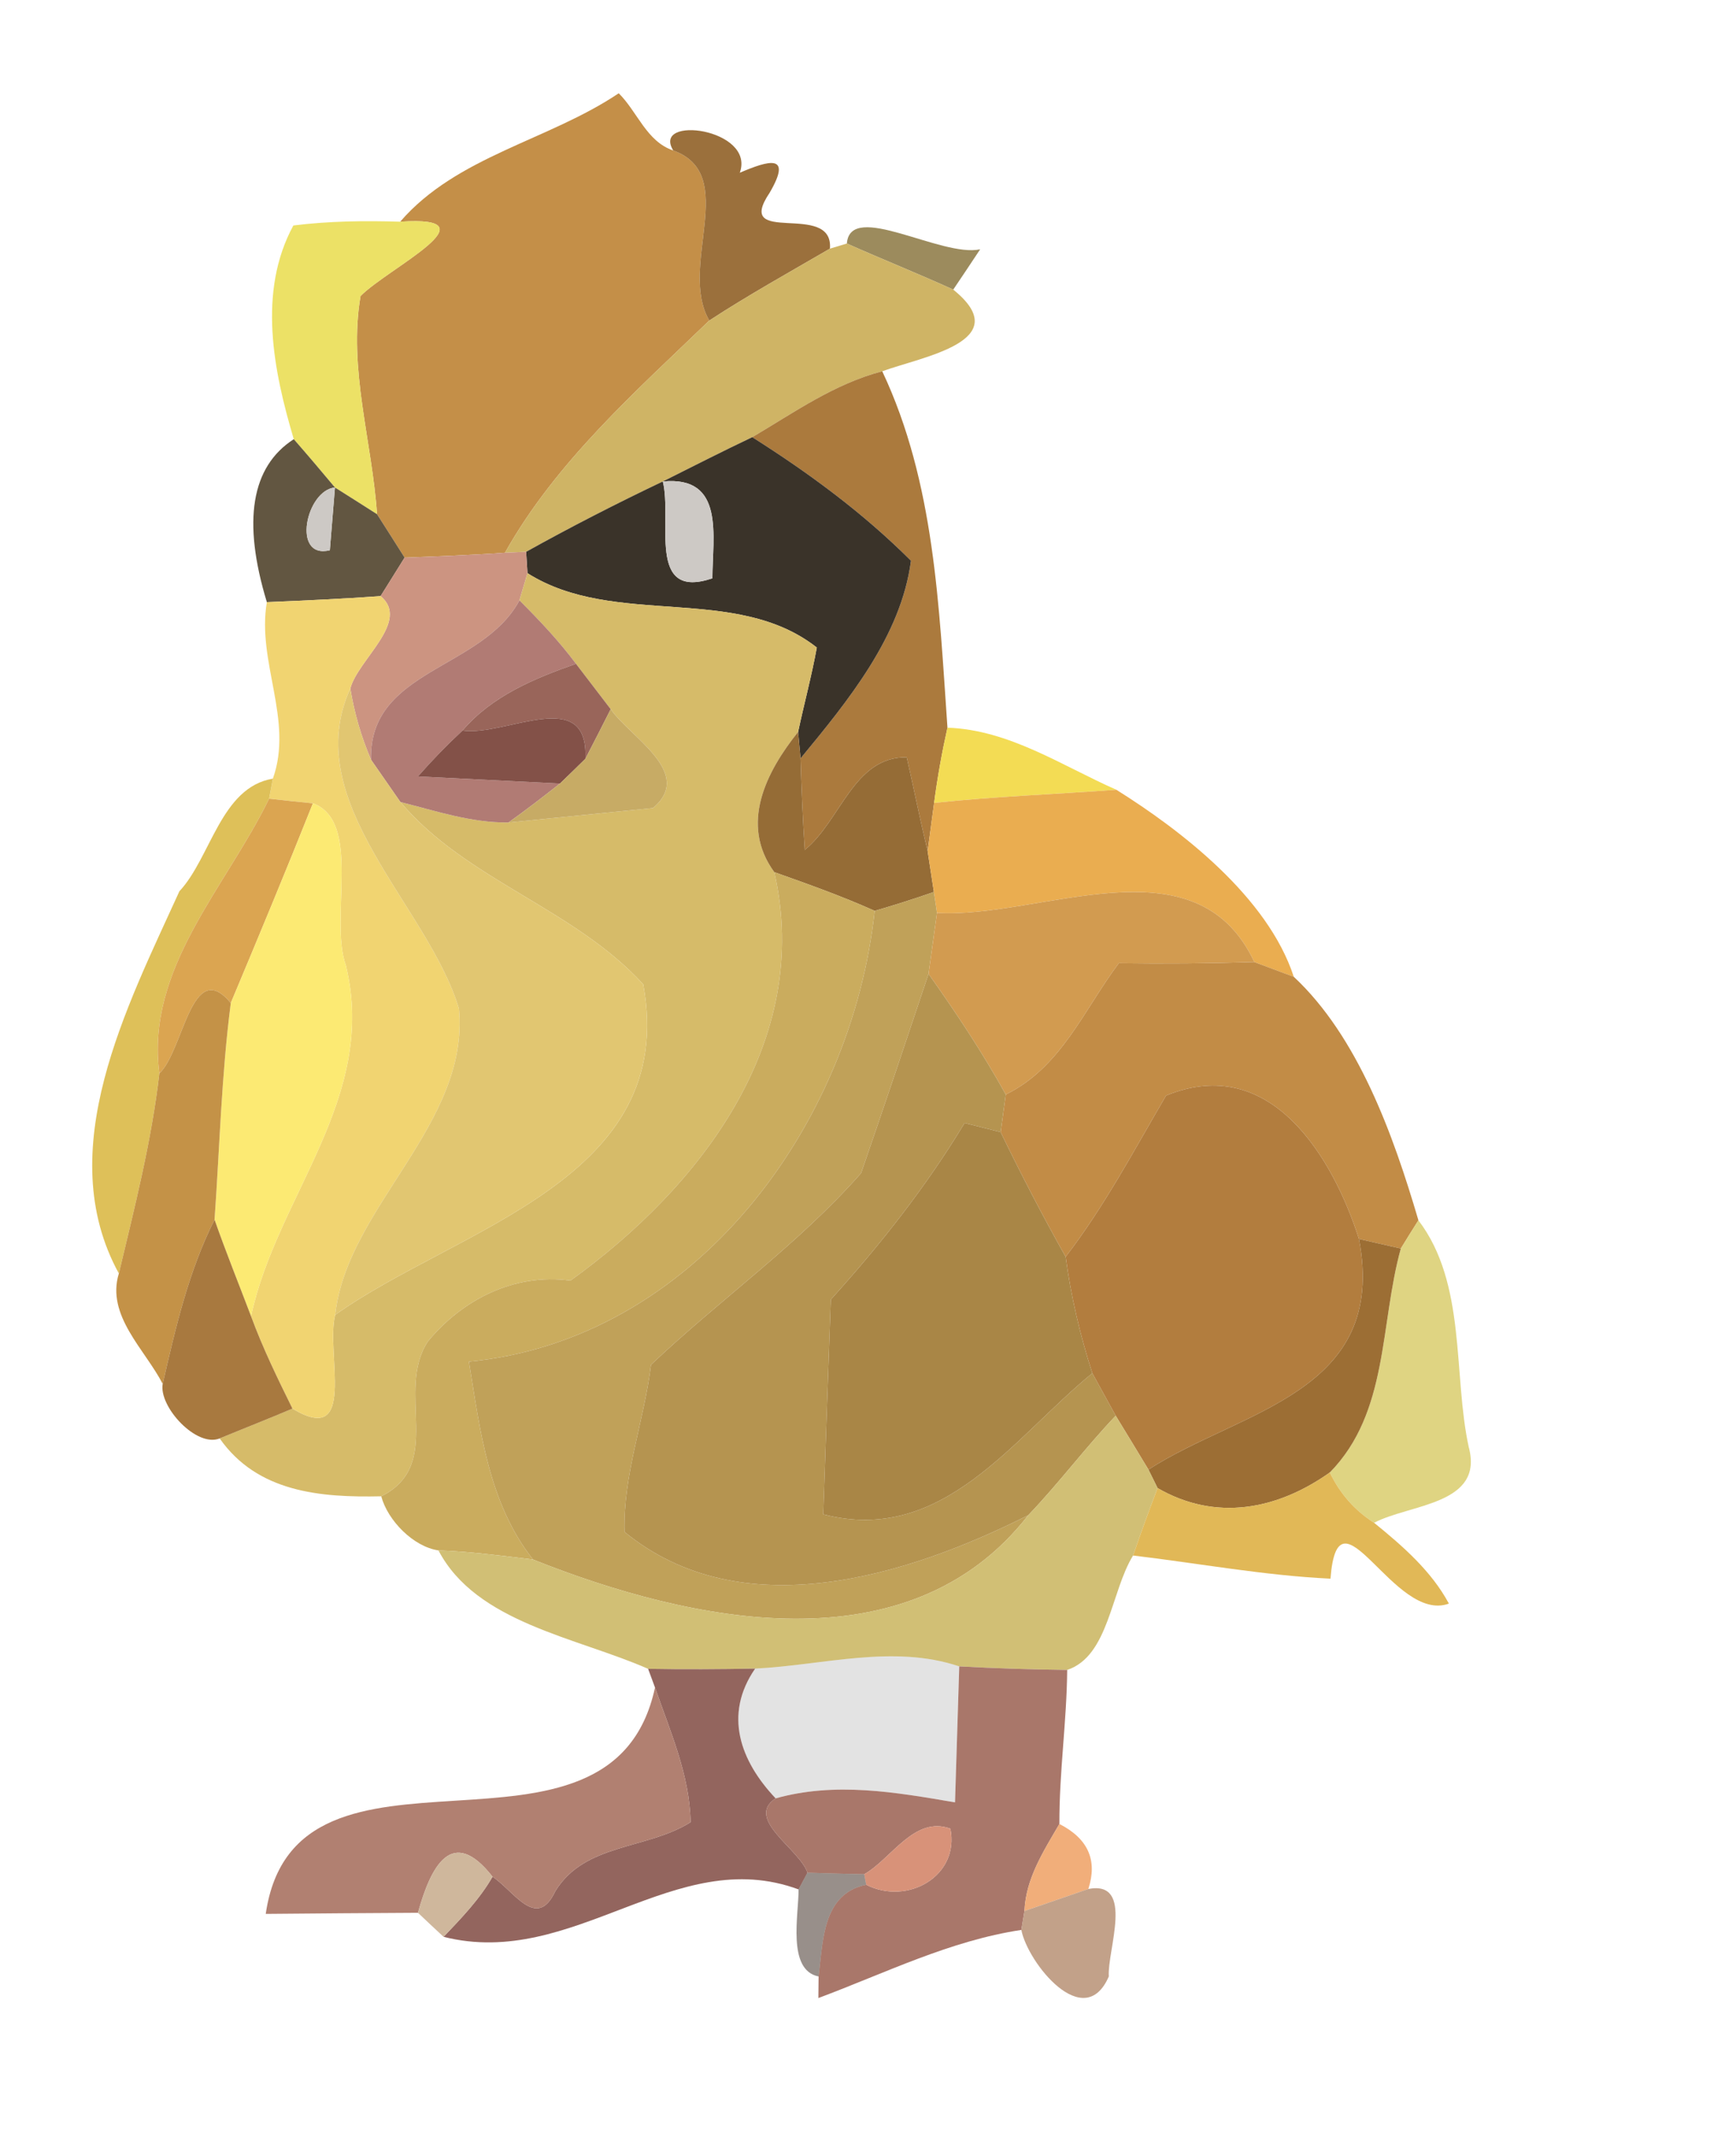 <?xml version="1.0" encoding="UTF-8" ?>
<!DOCTYPE svg PUBLIC "-//W3C//DTD SVG 1.1//EN" "http://www.w3.org/Graphics/SVG/1.1/DTD/svg11.dtd">
<svg width="78pt" height="96pt" viewBox="0 0 78 96" version="1.1" xmlns="http://www.w3.org/2000/svg">
<g id="#c48f48fe">
<path fill="#c48f48" opacity="1.00" d=" M 17.98 9.96 C 20.53 7.01 24.65 6.31 27.80 4.19 C 28.64 5.02 29.05 6.36 30.25 6.76 C 33.26 7.85 30.45 11.96 31.87 14.40 C 28.54 17.61 24.98 20.75 22.69 24.83 C 21.19 24.94 19.68 24.99 18.18 25.05 C 17.87 24.56 17.25 23.58 16.94 23.10 C 16.72 19.84 15.64 16.55 16.20 13.30 C 17.40 12.07 22.36 9.67 17.98 9.96 Z" />
</g>
<g id="#966933f1">
<path fill="#966933" opacity="0.95" d=" M 30.25 6.76 C 29.26 5.16 33.95 5.77 33.24 7.76 C 34.53 7.21 35.62 6.88 34.58 8.66 C 32.93 11.11 37.46 9.00 37.29 11.17 C 35.47 12.23 33.63 13.25 31.87 14.40 C 30.45 11.96 33.26 7.85 30.25 6.76 Z" />
</g>
<g id="#ece062f7">
<path fill="#ece062" opacity="0.97" d=" M 13.18 10.13 C 14.77 9.93 16.38 9.91 17.98 9.96 C 22.36 9.67 17.40 12.07 16.20 13.30 C 15.64 16.55 16.72 19.84 16.94 23.10 C 16.47 22.80 15.53 22.20 15.05 21.90 C 14.44 21.17 13.83 20.45 13.20 19.73 C 12.28 16.64 11.57 13.10 13.18 10.13 Z" />
</g>
<g id="#857038ce">
<path fill="#857038" opacity="0.81" d=" M 38.05 10.94 C 38.20 9.00 42.29 11.58 44.04 11.20 C 43.74 11.65 43.14 12.56 42.83 13.01 C 41.25 12.29 39.64 11.65 38.05 10.94 Z" />
</g>
<g id="#cfb465fd">
<path fill="#cfb465" opacity="1.00" d=" M 37.29 11.17 L 38.05 10.94 C 39.64 11.65 41.25 12.29 42.83 13.01 C 45.70 15.33 41.43 16.02 39.64 16.68 C 37.49 17.24 35.68 18.53 33.80 19.64 C 32.45 20.28 31.12 20.96 29.78 21.63 C 27.70 22.62 25.65 23.67 23.64 24.79 L 22.69 24.83 C 24.98 20.75 28.54 17.61 31.87 14.40 C 33.63 13.25 35.47 12.23 37.29 11.17 Z" />
</g>
<g id="#ab7a3dfc">
<path fill="#ab7a3d" opacity="1.00" d=" M 33.80 19.64 C 35.68 18.53 37.49 17.24 39.64 16.68 C 42.00 21.68 42.19 27.26 42.57 32.69 C 42.32 33.81 42.12 34.93 41.97 36.07 C 41.90 36.61 41.75 37.70 41.68 38.24 C 41.34 36.84 41.06 35.42 40.74 34.02 C 38.35 33.99 37.77 36.88 36.16 38.18 C 36.07 36.81 36.01 35.44 35.97 34.07 C 38.09 31.50 40.49 28.58 40.93 25.19 C 38.79 23.05 36.36 21.26 33.80 19.64 Z" />
</g>
<g id="#5f533dfa">
<path fill="#5f533d" opacity="0.98" d=" M 11.99 27.05 C 10.88 23.40 11.29 20.96 13.20 19.73 C 13.83 20.45 14.44 21.17 15.05 21.90 C 13.75 22.02 13.09 25.14 14.82 24.72 C 14.88 24.02 14.99 22.61 15.05 21.90 C 15.53 22.20 16.47 22.80 16.94 23.10 C 17.25 23.58 17.87 24.56 18.18 25.05 C 17.91 25.48 17.37 26.35 17.10 26.78 C 15.40 26.90 13.70 26.98 11.99 27.05 Z" />
</g>
<g id="#3a3329ff">
<path fill="#3a3329" opacity="1.00" d=" M 29.78 21.63 C 31.12 20.96 32.45 20.28 33.80 19.64 C 36.36 21.26 38.79 23.05 40.93 25.19 C 40.49 28.58 38.09 31.50 35.97 34.07 L 35.86 32.88 C 36.13 31.61 36.47 30.36 36.70 29.09 C 33.04 26.21 27.63 28.23 23.70 25.75 L 23.64 24.79 C 25.65 23.67 27.70 22.62 29.78 21.63 C 30.22 23.35 29.03 26.99 32.01 25.98 C 32.01 24.09 32.59 21.36 29.78 21.63 Z" />
</g>
<g id="#cdc9c5ff">
<path fill="#cdc9c5" opacity="1.00" d=" M 14.82 24.72 C 13.09 25.14 13.75 22.02 15.05 21.90 C 14.99 22.61 14.88 24.02 14.82 24.72 Z" />
<path fill="#cdc9c5" opacity="1.00" d=" M 29.78 21.63 C 32.59 21.36 32.01 24.09 32.01 25.98 C 29.03 26.99 30.22 23.35 29.78 21.63 Z" />
</g>
<g id="#cc9481ff">
<path fill="#cc9481" opacity="1.00" d=" M 18.18 25.05 C 19.68 24.99 21.19 24.94 22.69 24.83 L 23.64 24.79 L 23.70 25.75 C 23.61 26.05 23.43 26.66 23.34 26.97 C 21.66 30.10 16.57 30.06 16.67 34.13 C 16.23 33.10 15.92 32.04 15.74 30.93 C 16.08 29.63 18.46 27.91 17.10 26.78 C 17.37 26.35 17.91 25.48 18.18 25.05 Z" />
</g>
<g id="#d6bb69ff">
<path fill="#d6bb69" opacity="1.00" d=" M 23.34 26.97 C 23.43 26.66 23.61 26.05 23.70 25.75 C 27.63 28.23 33.04 26.21 36.70 29.09 C 36.47 30.36 36.13 31.61 35.86 32.88 C 34.42 34.68 33.22 37.03 34.79 39.18 C 36.54 46.82 31.41 53.37 25.63 57.53 C 23.07 57.18 20.74 58.42 19.22 60.27 C 17.75 62.52 19.99 65.79 17.13 67.22 C 14.39 67.28 11.57 67.04 9.87 64.62 C 10.96 64.17 12.06 63.74 13.14 63.28 C 16.08 65.05 14.62 60.76 15.06 59.07 C 20.54 55.16 30.52 53.01 28.90 44.22 C 25.79 40.81 20.95 39.54 17.99 36.03 C 19.58 36.43 21.18 36.97 22.85 36.95 C 24.47 36.79 27.72 36.46 29.34 36.30 C 31.22 34.72 28.31 33.12 27.44 31.86 C 27.05 31.35 26.27 30.33 25.88 29.82 C 25.12 28.80 24.24 27.87 23.34 26.97 Z" />
</g>
<g id="#f1d471fe">
<path fill="#f1d471" opacity="1.00" d=" M 11.99 27.05 C 13.70 26.98 15.40 26.90 17.10 26.78 C 18.46 27.91 16.08 29.63 15.74 30.93 C 13.41 36.03 19.23 40.68 20.62 45.31 C 21.12 50.50 15.59 54.22 15.06 59.07 C 14.62 60.76 16.08 65.05 13.14 63.28 C 12.47 61.92 11.80 60.55 11.28 59.13 C 12.43 53.73 16.99 49.33 15.54 43.37 C 14.78 41.27 16.29 36.91 14.06 36.09 C 13.57 36.04 12.59 35.94 12.09 35.88 L 12.26 34.98 C 13.20 32.35 11.53 29.74 11.99 27.05 Z" />
</g>
<g id="#b17b74ff">
<path fill="#b17b74" opacity="1.00" d=" M 23.34 26.97 C 24.24 27.87 25.12 28.80 25.88 29.82 C 24.00 30.48 22.10 31.27 20.78 32.82 C 20.08 33.47 19.41 34.16 18.78 34.88 C 20.37 34.96 23.57 35.12 25.16 35.20 C 24.40 35.80 23.63 36.39 22.85 36.95 C 21.18 36.97 19.58 36.43 17.99 36.03 C 17.66 35.56 17.00 34.60 16.67 34.13 C 16.57 30.06 21.66 30.10 23.34 26.97 Z" />
</g>
<g id="#99655aff">
<path fill="#99655a" opacity="1.00" d=" M 20.78 32.82 C 22.10 31.27 24.00 30.48 25.88 29.82 C 26.27 30.33 27.05 31.35 27.44 31.86 C 27.16 32.42 26.59 33.53 26.30 34.09 C 26.46 30.75 22.71 33.10 20.78 32.82 Z" />
</g>
<g id="#e1c671ff">
<path fill="#e1c671" opacity="1.00" d=" M 20.62 45.31 C 19.23 40.68 13.41 36.03 15.74 30.93 C 15.92 32.04 16.23 33.10 16.67 34.13 C 17.00 34.60 17.66 35.56 17.99 36.03 C 20.95 39.54 25.79 40.81 28.90 44.22 C 30.52 53.01 20.54 55.16 15.06 59.07 C 15.59 54.22 21.12 50.50 20.62 45.31 Z" />
</g>
<g id="#835148ff">
<path fill="#835148" opacity="1.00" d=" M 20.78 32.82 C 22.71 33.10 26.46 30.75 26.30 34.09 C 26.02 34.37 25.45 34.92 25.16 35.20 C 23.57 35.12 20.37 34.96 18.78 34.88 C 19.41 34.16 20.08 33.47 20.78 32.82 Z" />
</g>
<g id="#c7ab65ff">
<path fill="#c7ab65" opacity="1.00" d=" M 27.44 31.86 C 28.31 33.12 31.22 34.72 29.34 36.30 C 27.72 36.46 24.47 36.79 22.85 36.95 C 23.63 36.39 24.40 35.80 25.16 35.20 C 25.45 34.92 26.02 34.37 26.30 34.09 C 26.59 33.53 27.16 32.42 27.44 31.86 Z" />
</g>
<g id="#956c36ff">
<path fill="#956c36" opacity="1.00" d=" M 34.79 39.18 C 33.22 37.03 34.42 34.68 35.86 32.88 L 35.97 34.07 C 36.01 35.44 36.07 36.81 36.16 38.18 C 37.77 36.88 38.35 33.99 40.74 34.02 C 41.06 35.42 41.34 36.84 41.68 38.24 C 41.75 38.70 41.89 39.62 41.96 40.07 C 41.08 40.38 40.19 40.66 39.30 40.92 C 37.83 40.26 36.31 39.72 34.79 39.18 Z" />
</g>
<g id="#f2db51f9">
<path fill="#f2db51" opacity="0.98" d=" M 41.97 36.07 C 42.12 34.93 42.32 33.81 42.57 32.69 C 45.35 32.79 47.69 34.39 50.16 35.48 C 47.43 35.68 44.69 35.78 41.97 36.07 Z" />
</g>
<g id="#dcbc4eed">
<path fill="#dcbc4e" opacity="0.93" d=" M 8.06 40.04 C 9.48 38.52 9.92 35.37 12.26 34.98 L 12.09 35.88 C 10.16 39.86 6.54 43.50 7.16 48.22 C 6.81 51.26 6.05 54.23 5.34 57.21 C 2.31 51.68 5.71 45.22 8.06 40.04 Z" />
</g>
<g id="#eaad50fb">
<path fill="#eaad50" opacity="1.00" d=" M 41.97 36.07 C 44.69 35.78 47.43 35.68 50.16 35.48 C 53.05 37.29 56.96 40.29 58.13 43.88 C 57.68 43.72 56.80 43.38 56.36 43.22 C 53.72 37.59 46.74 41.29 42.10 41.01 L 41.96 40.07 C 41.89 39.62 41.75 38.70 41.68 38.24 C 41.75 37.70 41.90 36.61 41.97 36.07 Z" />
</g>
<g id="#dba551ff">
<path fill="#dba551" opacity="1.00" d=" M 12.09 35.88 C 12.59 35.94 13.57 36.04 14.06 36.09 C 12.86 39.10 11.62 42.08 10.37 45.06 C 8.61 42.94 8.25 47.21 7.16 48.22 C 6.54 43.50 10.16 39.86 12.09 35.88 Z" />
</g>
<g id="#fcea73ff">
<path fill="#fcea73" opacity="1.00" d=" M 14.06 36.09 C 16.29 36.91 14.78 41.27 15.54 43.37 C 16.99 49.33 12.43 53.73 11.28 59.13 C 10.73 57.68 10.15 56.25 9.64 54.79 C 9.87 51.54 9.95 48.29 10.37 45.06 C 11.62 42.08 12.86 39.10 14.06 36.09 Z" />
</g>
<g id="#caac5efd">
<path fill="#caac5e" opacity="1.00" d=" M 34.79 39.18 C 36.31 39.72 37.83 40.26 39.30 40.92 C 38.25 50.61 31.18 60.19 21.07 61.17 C 21.57 64.26 21.95 67.53 23.95 70.06 C 22.54 69.89 21.12 69.70 19.70 69.65 C 18.58 69.49 17.42 68.31 17.13 67.22 C 19.99 65.79 17.75 62.52 19.22 60.27 C 20.74 58.42 23.07 57.18 25.63 57.53 C 31.41 53.37 36.54 46.82 34.79 39.18 Z" />
</g>
<g id="#c0a159ff">
<path fill="#c0a159" opacity="1.00" d=" M 39.30 40.92 C 40.19 40.66 41.08 40.38 41.96 40.07 L 42.10 41.01 C 42.01 41.70 41.81 43.07 41.72 43.75 C 40.72 46.74 39.72 49.72 38.69 52.70 C 35.87 55.91 32.34 58.38 29.25 61.31 C 28.95 63.79 27.99 66.27 28.06 68.82 C 33.31 73.12 40.71 70.83 46.20 68.07 C 40.81 75.00 31.02 72.88 23.95 70.06 C 21.95 67.53 21.57 64.26 21.07 61.17 C 31.18 60.19 38.25 50.61 39.30 40.92 Z" />
</g>
<g id="#d29b50ff">
<path fill="#d29b50" opacity="1.00" d=" M 42.10 41.01 C 46.74 41.29 53.72 37.59 56.36 43.22 C 54.33 43.28 52.30 43.30 50.27 43.27 C 48.70 45.36 47.68 47.95 45.19 49.17 C 44.15 47.29 42.96 45.50 41.72 43.75 C 41.81 43.07 42.01 41.70 42.10 41.01 Z" />
</g>
<g id="#c28c46fd">
<path fill="#c28c46" opacity="1.00" d=" M 50.27 43.27 C 52.30 43.30 54.33 43.28 56.36 43.22 C 56.80 43.38 57.68 43.72 58.13 43.88 C 61.01 46.57 62.59 50.94 63.73 54.82 C 63.53 55.14 63.13 55.77 62.94 56.09 C 62.47 55.98 61.53 55.77 61.06 55.66 C 59.91 52.05 57.11 47.27 52.39 49.22 C 50.95 51.68 49.62 54.20 47.88 56.46 C 46.85 54.63 45.88 52.76 44.96 50.86 C 45.02 50.44 45.13 49.59 45.19 49.17 C 47.68 47.95 48.70 45.36 50.27 43.27 Z" />
</g>
<g id="#c49247fb">
<path fill="#c49247" opacity="1.00" d=" M 7.16 48.22 C 8.25 47.21 8.61 42.94 10.37 45.06 C 9.95 48.29 9.87 51.54 9.64 54.79 C 8.47 57.12 7.89 59.64 7.31 62.17 C 6.52 60.63 4.76 59.10 5.34 57.21 C 6.05 54.23 6.81 51.26 7.16 48.22 Z" />
</g>
<g id="#b59450ff">
<path fill="#b59450" opacity="1.00" d=" M 38.69 52.70 C 39.72 49.72 40.72 46.74 41.72 43.75 C 42.96 45.50 44.15 47.29 45.19 49.17 C 45.13 49.59 45.02 50.44 44.96 50.86 C 44.56 50.76 43.75 50.55 43.34 50.45 C 41.62 53.30 39.56 55.91 37.33 58.38 C 37.24 60.79 37.07 65.62 36.99 68.03 C 42.37 69.43 45.53 64.58 49.08 61.69 C 49.34 62.17 49.87 63.12 50.13 63.60 C 48.76 65.04 47.57 66.64 46.20 68.07 C 40.71 70.83 33.31 73.12 28.06 68.82 C 27.99 66.27 28.95 63.79 29.25 61.31 C 32.34 58.38 35.87 55.91 38.69 52.70 Z" />
</g>
<g id="#b27d3eff">
<path fill="#b27d3e" opacity="1.00" d=" M 52.39 49.22 C 57.11 47.27 59.91 52.05 61.06 55.66 C 62.38 62.59 55.73 63.34 51.60 66.02 C 51.11 65.21 50.62 64.40 50.13 63.60 C 49.87 63.12 49.34 62.17 49.08 61.69 C 48.53 59.99 48.12 58.24 47.88 56.46 C 49.62 54.20 50.95 51.68 52.39 49.22 Z" />
</g>
<g id="#a98646ff">
<path fill="#a98646" opacity="1.00" d=" M 43.34 50.45 C 43.75 50.55 44.56 50.76 44.96 50.86 C 45.88 52.76 46.85 54.63 47.88 56.46 C 48.12 58.24 48.53 59.99 49.08 61.69 C 45.53 64.58 42.37 69.43 36.99 68.03 C 37.07 65.62 37.24 60.79 37.33 58.38 C 39.56 55.91 41.62 53.30 43.34 50.45 Z" />
</g>
<g id="#a6763af8">
<path fill="#a6763a" opacity="0.97" d=" M 7.31 62.17 C 7.89 59.64 8.47 57.12 9.64 54.79 C 10.15 56.25 10.73 57.68 11.28 59.13 C 11.80 60.55 12.47 61.92 13.14 63.28 C 12.06 63.74 10.96 64.17 9.87 64.62 C 8.83 65.04 7.13 63.20 7.31 62.17 Z" />
</g>
<g id="#ded380f9">
<path fill="#ded380" opacity="0.98" d=" M 62.94 56.09 C 63.13 55.77 63.53 55.14 63.73 54.82 C 65.90 57.67 65.28 61.73 65.99 65.00 C 66.70 67.61 63.34 67.56 61.74 68.41 C 60.86 67.85 60.20 67.09 59.75 66.15 C 62.40 63.45 61.99 59.51 62.94 56.09 Z" />
</g>
<g id="#9c6e34ff">
<path fill="#9c6e34" opacity="1.00" d=" M 51.60 66.02 C 55.73 63.34 62.38 62.59 61.06 55.66 C 61.53 55.77 62.47 55.98 62.94 56.09 C 61.99 59.51 62.40 63.45 59.75 66.15 C 57.38 67.83 54.62 68.36 52.01 66.85 L 51.60 66.02 Z" />
</g>
<g id="#d1bf75fb">
<path fill="#d1bf75" opacity="1.00" d=" M 46.20 68.07 C 47.57 66.64 48.76 65.04 50.13 63.60 C 50.62 64.40 51.11 65.21 51.60 66.02 L 52.01 66.85 C 51.63 67.85 51.26 68.86 50.91 69.88 C 49.91 71.50 49.82 74.40 47.95 75.02 C 46.33 75.00 44.71 74.95 43.10 74.86 C 40.12 73.86 36.98 74.81 33.93 74.96 C 32.33 74.99 30.72 75.00 29.12 74.97 C 25.89 73.55 21.40 72.90 19.70 69.65 C 21.12 69.70 22.54 69.89 23.95 70.06 C 31.02 72.88 40.81 75.00 46.20 68.07 Z" />
</g>
<g id="#e0b550f6">
<path fill="#e0b550" opacity="0.96" d=" M 52.01 66.85 C 54.62 68.36 57.38 67.83 59.75 66.15 C 60.20 67.09 60.86 67.85 61.74 68.41 C 63.02 69.45 64.31 70.57 65.10 72.04 C 62.62 72.95 60.12 66.47 59.78 70.92 C 56.81 70.78 53.86 70.23 50.91 69.88 C 51.26 68.86 51.63 67.85 52.01 66.85 Z" />
</g>
<g id="#0806051b">
<path fill="#080605" opacity="0.11" d=" M 33.93 74.96 C 36.98 74.81 40.12 73.86 43.10 74.86 C 43.05 76.39 42.96 79.44 42.91 80.97 C 40.23 80.51 37.53 80.04 34.85 80.79 C 33.26 79.11 32.50 77.03 33.93 74.96 Z" />
</g>
<g id="#8e5e56f1">
<path fill="#8e5e56" opacity="0.95" d=" M 29.12 74.97 C 30.72 75.00 32.33 74.99 33.93 74.96 C 32.50 77.03 33.26 79.11 34.85 80.79 C 33.44 81.71 35.95 83.09 36.28 84.13 L 35.88 84.88 C 30.31 82.82 25.79 88.49 19.93 87.01 C 20.73 86.17 21.55 85.32 22.13 84.31 C 23.09 84.94 24.11 86.75 24.95 84.96 C 26.28 82.79 29.06 83.10 31.03 81.86 C 30.99 79.74 30.11 77.78 29.43 75.81 L 29.12 74.97 Z" />
</g>
<g id="#a57264f4">
<path fill="#a57264" opacity="0.96" d=" M 43.10 74.86 C 44.71 74.95 46.33 75.00 47.95 75.02 C 47.93 77.33 47.59 79.62 47.60 81.94 C 46.89 83.16 46.09 84.39 46.03 85.85 L 45.89 86.70 C 42.69 87.18 39.77 88.64 36.77 89.76 L 36.78 88.79 C 36.98 87.20 36.95 85.07 38.92 84.67 C 40.78 85.62 43.13 84.27 42.70 82.15 C 41.08 81.56 40.05 83.51 38.83 84.20 C 38.19 84.19 36.92 84.15 36.28 84.13 C 35.95 83.09 33.44 81.71 34.85 80.79 C 37.53 80.04 40.23 80.51 42.91 80.97 C 42.96 79.44 43.05 76.39 43.10 74.86 Z" />
</g>
<g id="#ae7b6bf4">
<path fill="#ae7b6b" opacity="0.96" d=" M 29.43 75.81 C 30.11 77.78 30.99 79.74 31.03 81.86 C 29.06 83.10 26.28 82.79 24.95 84.96 C 24.11 86.75 23.09 84.94 22.13 84.31 C 20.30 81.97 19.35 83.87 18.78 85.93 C 17.07 85.94 13.65 85.96 11.94 85.98 C 13.27 76.81 27.46 84.98 29.43 75.81 Z" />
</g>
<g id="#d89279ff">
<path fill="#d89279" opacity="1.00" d=" M 38.83 84.20 C 40.05 83.51 41.08 81.56 42.70 82.15 C 43.13 84.27 40.78 85.62 38.92 84.67 L 38.83 84.20 Z" />
</g>
<g id="#f1ae7aff">
<path fill="#f1ae7a" opacity="1.00" d=" M 46.03 85.85 C 46.09 84.39 46.89 83.16 47.60 81.94 C 48.89 82.60 49.32 83.57 48.90 84.86 C 47.94 85.19 46.99 85.52 46.03 85.85 Z" />
</g>
<g id="#cfb79cff">
<path fill="#cfb79c" opacity="1.00" d=" M 18.78 85.93 C 19.35 83.87 20.30 81.97 22.13 84.31 C 21.55 85.32 20.73 86.17 19.93 87.01 C 19.64 86.74 19.06 86.20 18.78 85.93 Z" />
</g>
<g id="#3a292085">
<path fill="#3a2920" opacity="0.52" d=" M 36.28 84.13 C 36.92 84.15 38.19 84.19 38.83 84.20 L 38.92 84.67 C 36.95 85.07 36.98 87.20 36.78 88.79 C 35.35 88.51 35.89 86.00 35.88 84.88 L 36.28 84.13 Z" />
</g>
<g id="#bf9d84f6">
<path fill="#bf9d84" opacity="0.96" d=" M 46.03 85.85 C 46.99 85.52 47.94 85.19 48.90 84.86 C 51.00 84.46 49.74 87.63 49.82 88.79 C 48.71 91.35 46.17 88.17 45.89 86.70 L 46.03 85.85 Z" />
</g>
</svg>
